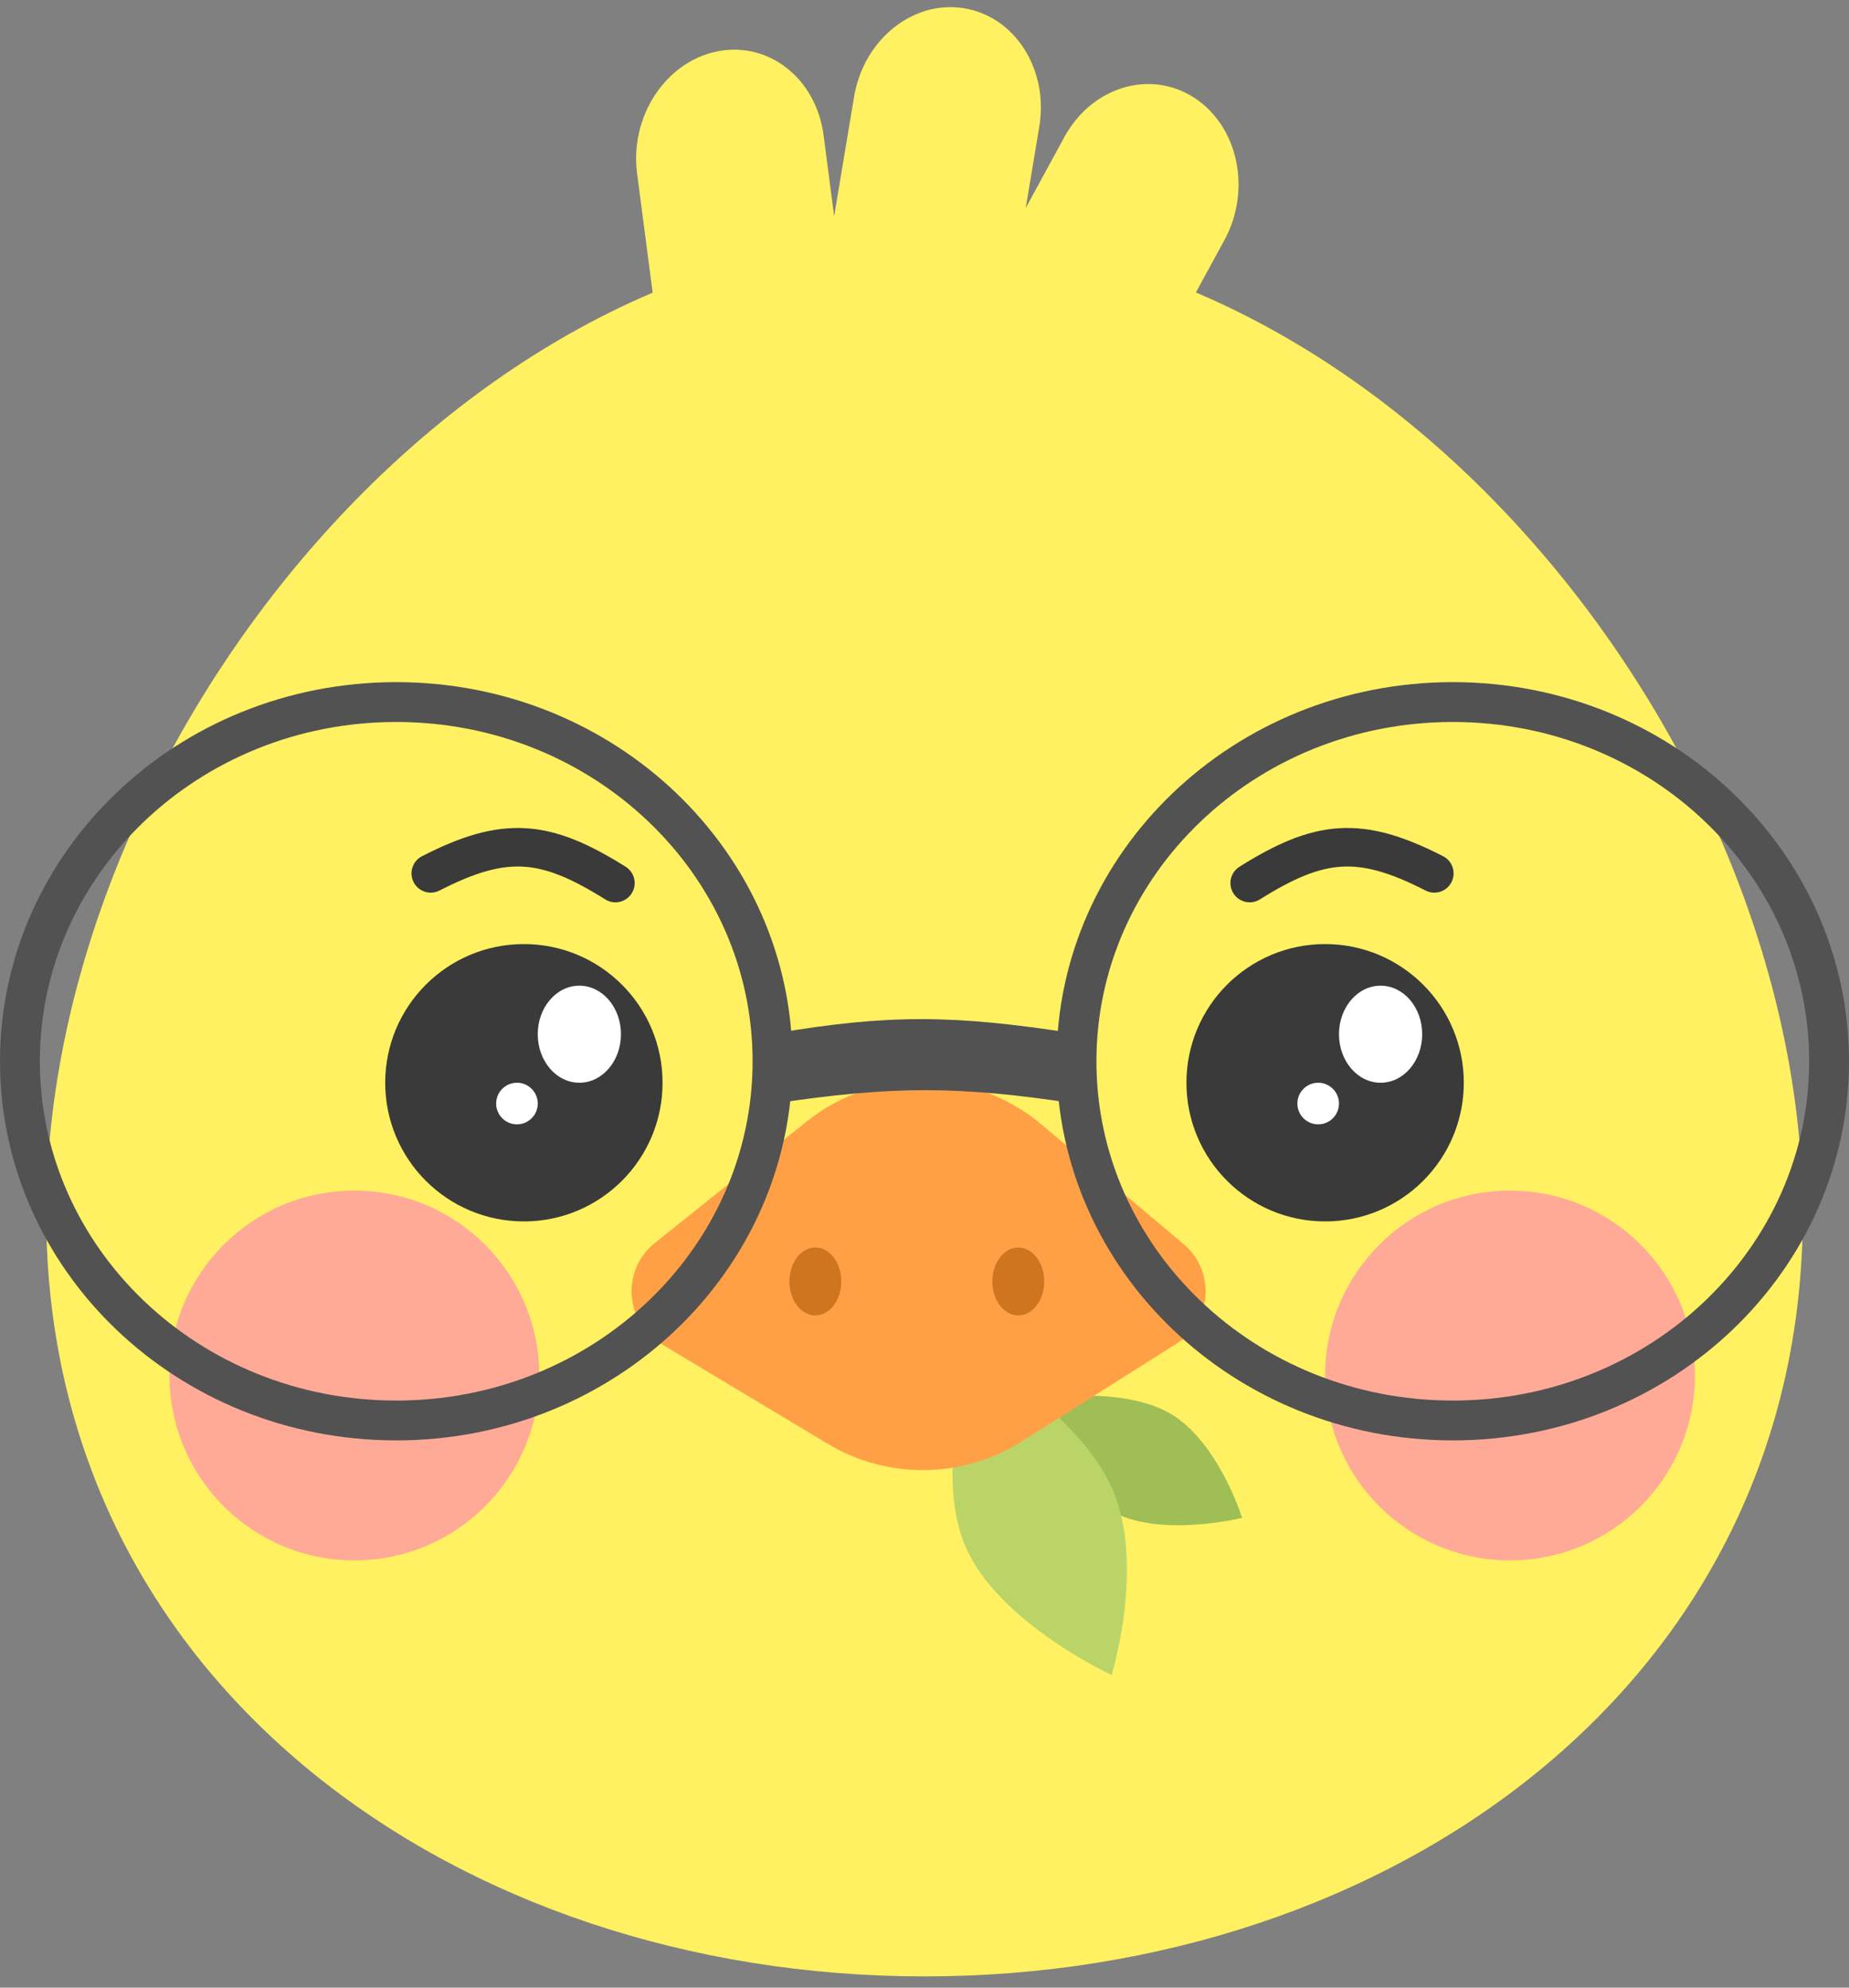 <svg width="120" height="129" viewBox="0 0 120 129" fill="none" xmlns="http://www.w3.org/2000/svg">
<rect x="0" y="0" width="120" height="129" fill="#808080" stroke="none"/>
<path d="M55.429 6.284C56.048 2.571 59.241 -0.003 62.56 0.534C65.879 1.071 68.068 4.516 67.448 8.229L66.57 13.497L69.071 8.905C70.851 5.639 74.619 4.488 77.489 6.333C80.358 8.178 81.242 12.321 79.463 15.587L70.871 31.357C69.092 34.623 65.323 35.775 62.454 33.93C61.535 33.339 60.82 32.513 60.331 31.555C59.392 31.936 58.366 32.072 57.327 31.904C56.476 31.766 55.699 31.437 55.025 30.962C54.121 32.748 52.529 34.104 50.595 34.501C47.253 35.187 44.154 32.753 43.672 29.065L41.347 11.258C40.866 7.57 43.185 4.025 46.527 3.339C49.869 2.653 52.968 5.087 53.45 8.774L54.136 14.034L55.429 6.284Z" fill="#FFF161"/>
<path d="M117 78.835C117 109.139 90.376 128.272 60 128.272C29.624 128.272 3 109.139 3 78.835C3 48.531 29.624 15.272 60 15.272C90.376 15.272 117 48.531 117 78.835Z" fill="#FFF161"/>
<path d="M72.064 98.03C75.174 99.864 80.613 98.51 80.613 98.51C80.613 98.51 79.085 93.592 75.974 91.757C72.864 89.923 67.487 90.769 67.487 90.769C67.487 90.769 68.954 96.196 72.064 98.03Z" fill="#A0BE56"/>
<path d="M62.664 100.384C64.803 105.331 72.142 108.71 72.142 108.71C72.142 108.71 74.341 101.607 72.202 96.66C70.063 91.714 63.115 87.834 63.115 87.834C63.115 87.834 60.525 95.438 62.664 100.384Z" fill="#BBD468"/>
<path d="M42.933 87.232C40.543 85.798 40.315 82.42 42.492 80.678L52.36 72.784C56.831 69.207 63.206 69.288 67.586 72.976L76.818 80.75C78.888 82.493 78.665 85.747 76.377 87.192L66.298 93.558C62.467 95.977 57.601 96.033 53.716 93.702L42.933 87.232Z" fill="#FFA046"/>
<ellipse cx="52.914" cy="83.169" rx="1.683" ry="2.205" fill="#CF7520"/>
<ellipse cx="66.086" cy="83.169" rx="1.683" ry="2.205" fill="#CF7520"/>
<circle cx="9" cy="9" r="9" transform="matrix(-1 0 0 1 43 61.272)" fill="#3A3A3A"/>
<ellipse cx="2.7" cy="3.15" rx="2.7" ry="3.15" transform="matrix(-1 0 0 1 40.3 63.972)" fill="white"/>
<circle cx="1.35" cy="1.35" r="1.35" transform="matrix(-1 0 0 1 34.9 70.272)" fill="white"/>
<path d="M27.956 56.684C32.779 54.21 35.396 54.461 39.94 57.312" stroke="#3A3A3A" stroke-width="2.5" stroke-linecap="round"/>
<circle cx="9" cy="9" r="9" transform="matrix(-1 0 0 1 95 61.272)" fill="#3A3A3A"/>
<ellipse cx="2.7" cy="3.15" rx="2.7" ry="3.15" transform="matrix(-1 0 0 1 92.3 63.972)" fill="white"/>
<circle cx="1.35" cy="1.35" r="1.35" transform="matrix(-1 0 0 1 86.9 70.272)" fill="white"/>
<path d="M93.088 56.684C88.266 54.21 85.648 54.461 81.105 57.312" stroke="#3A3A3A" stroke-width="2.5" stroke-linecap="round"/>
<circle cx="23" cy="89.272" r="12" fill="#FFAA97"/>
<circle cx="98" cy="89.272" r="12" fill="#FFAA97"/>
<path d="M50.136 68.878C50.136 81.7 39.256 92.191 25.714 92.191C12.173 92.191 1.293 81.7 1.293 68.878C1.293 56.056 12.173 45.565 25.714 45.565C39.256 45.565 50.136 56.056 50.136 68.878Z" stroke="#525252" stroke-width="2.586"/>
<path d="M118.707 68.878C118.707 81.7 107.827 92.191 94.286 92.191C80.744 92.191 69.865 81.7 69.865 68.878C69.865 56.056 80.744 45.565 94.286 45.565C107.827 45.565 118.707 56.056 118.707 68.878Z" stroke="#525252" stroke-width="2.586"/>
<path d="M50.286 67.07C57.603 65.824 61.898 65.846 69.714 67.07V71.612C62.25 70.476 57.994 70.46 50.286 71.612V67.07Z" fill="#525252"/>
</svg>
